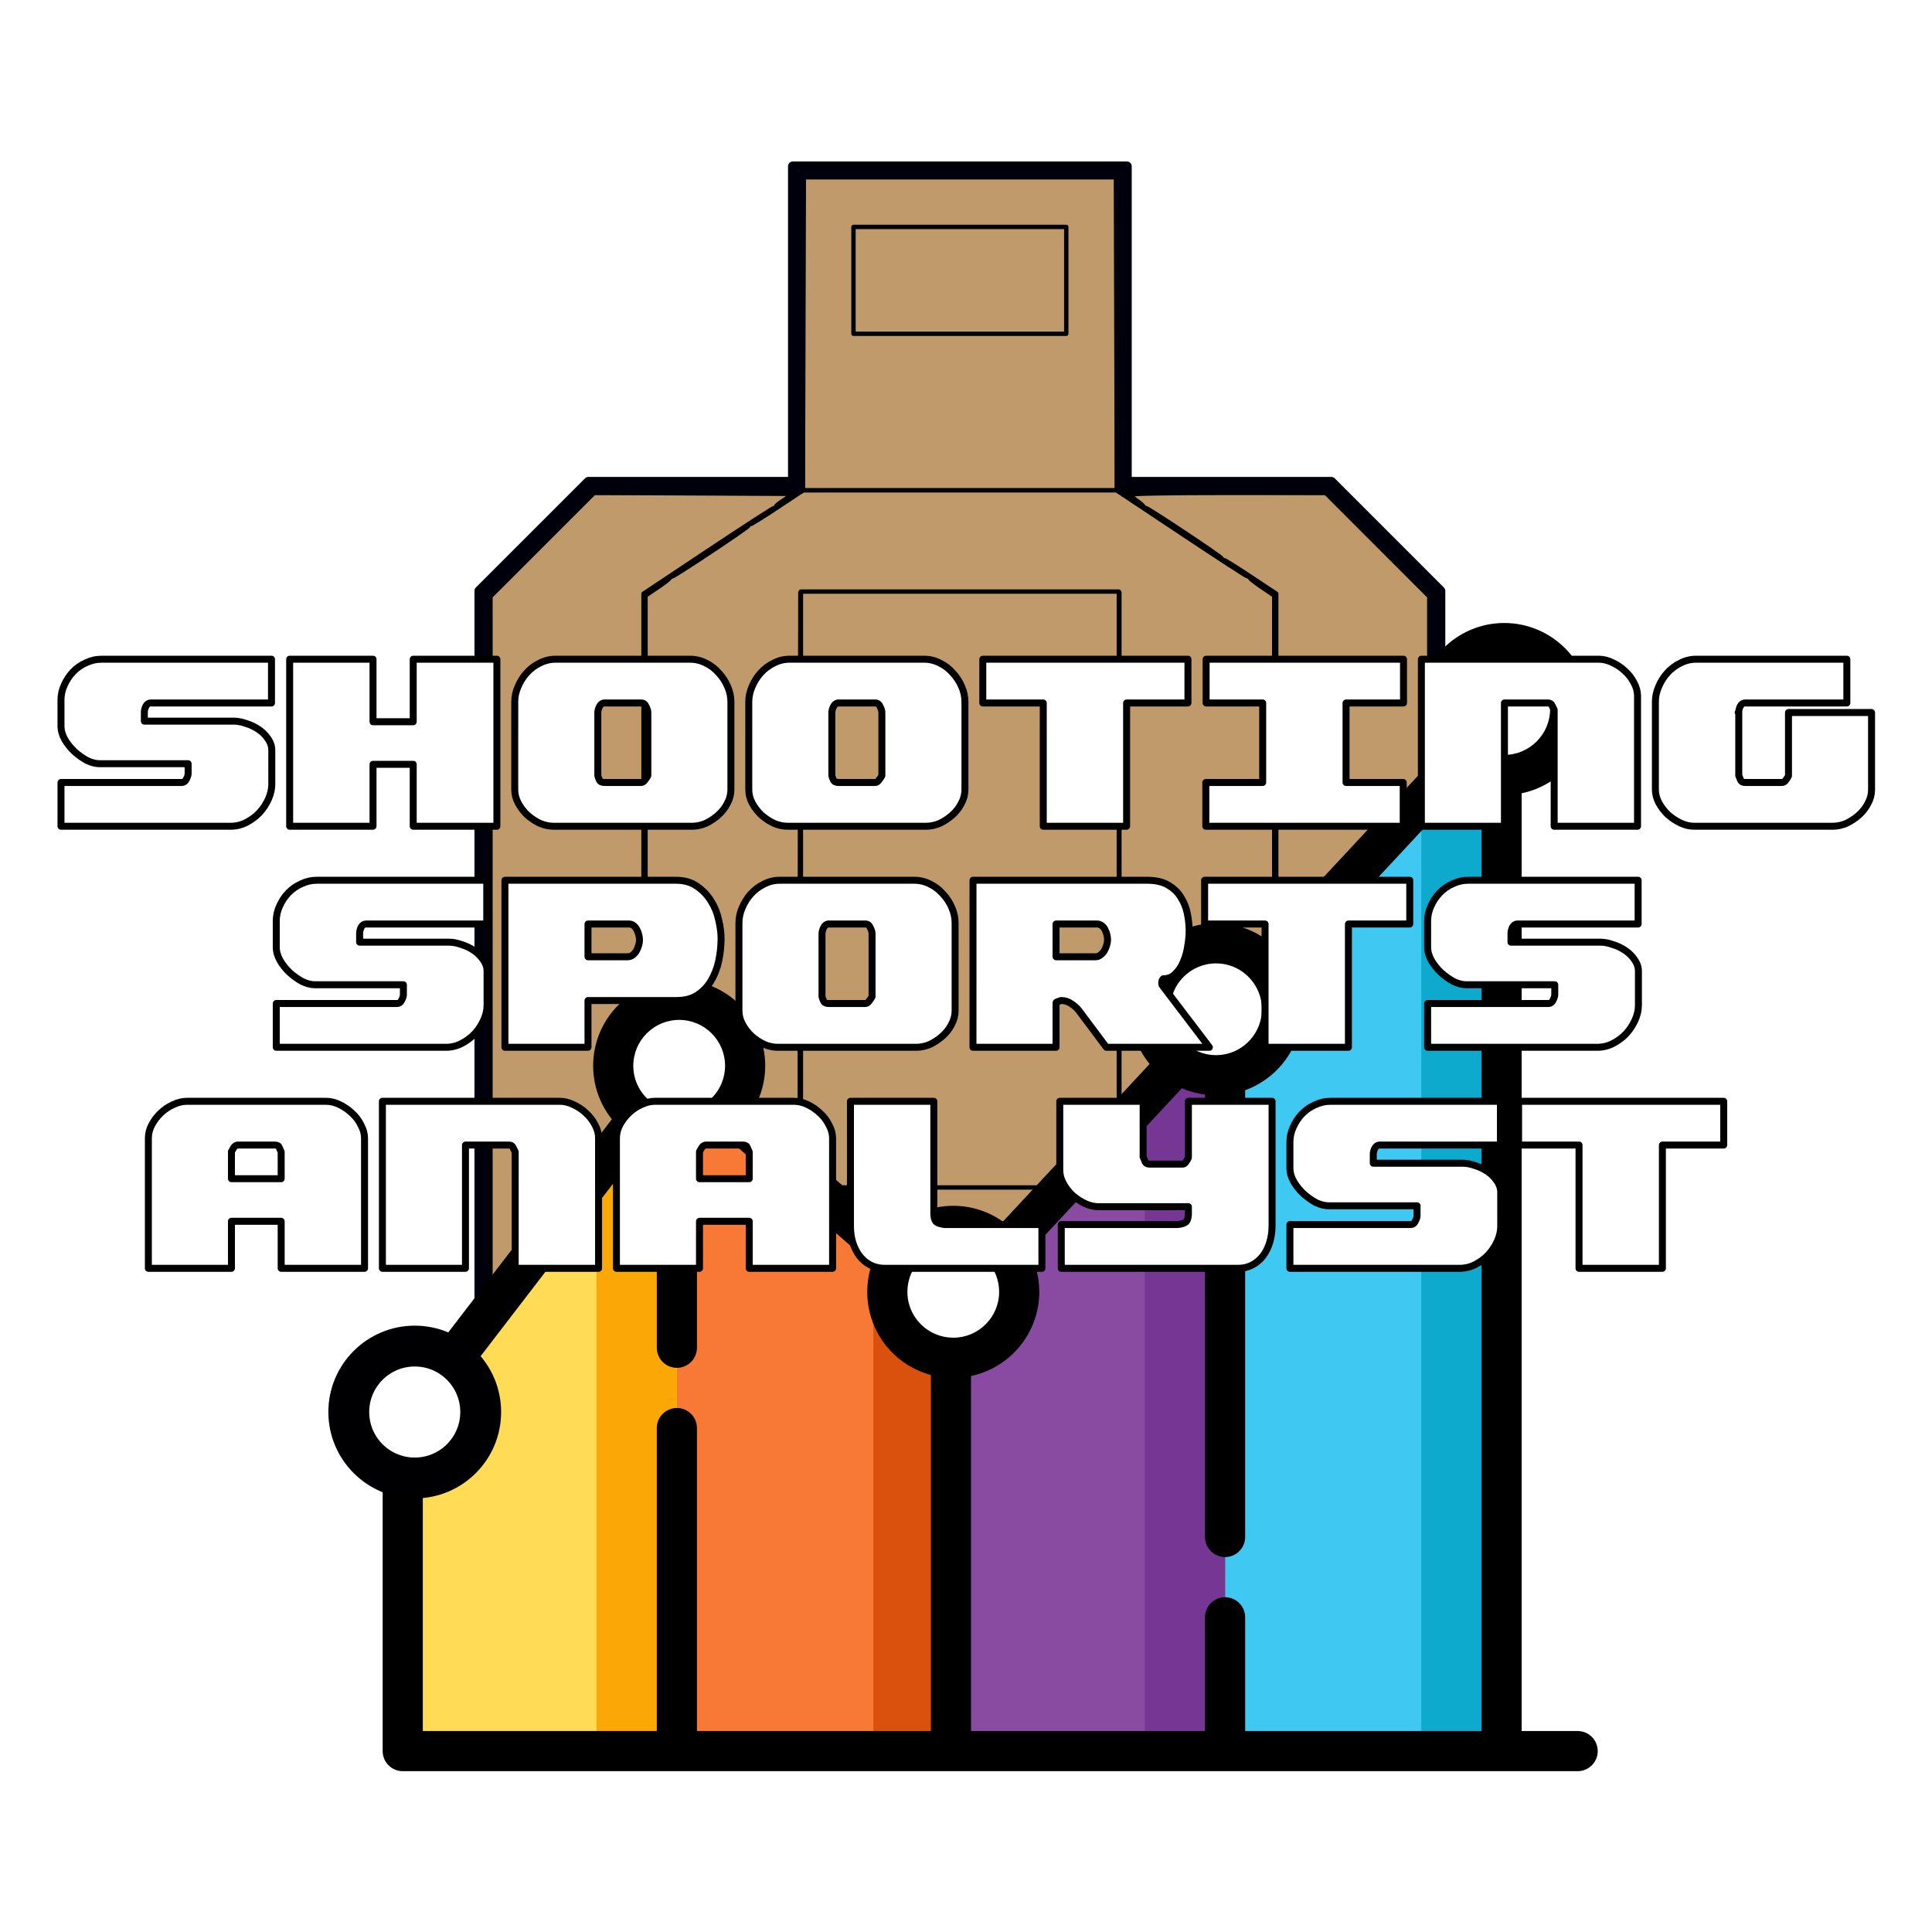 <?xml version="1.0" encoding="UTF-8" standalone="no"?>
<svg
   viewBox="0 0 768 768"
   version="1.1"
   xml:space="preserve"
   id="svg23753"
   sodipodi:docname="icon-text-overlay-embedded-bw.svg"
   inkscape:version="1.1.2 (0a00cf5339, 2022-02-04)"
   width="768"
   height="768"
   style="fill-rule:evenodd;stroke-linecap:round;stroke-linejoin:round"
   inkscape:export-filename="/home/jay/ssa-blacktext.png"
   inkscape:export-xdpi="300.05853"
   inkscape:export-ydpi="300.05853"
   xmlns:inkscape="http://www.inkscape.org/namespaces/inkscape"
   xmlns:sodipodi="http://sodipodi.sourceforge.net/DTD/sodipodi-0.dtd"
   xmlns="http://www.w3.org/2000/svg"
   xmlns:svg="http://www.w3.org/2000/svg"
   xmlns:rdf="http://www.w3.org/1999/02/22-rdf-syntax-ns#"
   xmlns:cc="http://creativecommons.org/ns#"
   xmlns:dc="http://purl.org/dc/elements/1.1/"><sodipodi:namedview
   pagecolor="#ffffff"
   bordercolor="#666666"
   borderopacity="1"
   objecttolerance="10"
   gridtolerance="10"
   guidetolerance="10"
   inkscape:pageopacity="0"
   inkscape:pageshadow="2"
   inkscape:window-width="1920"
   inkscape:window-height="1168"
   id="namedview23755"
   showgrid="false"
   inkscape:zoom="0.69791513"
   inkscape:cx="268.65731"
   inkscape:cy="553.79226"
   inkscape:window-x="0"
   inkscape:window-y="0"
   inkscape:window-maximized="1"
   inkscape:current-layer="svg23753"
   inkscape:pagecheckerboard="0" />
<defs
   id="defs16139">
<clipPath
   id="clipId0">
<path
   d="M 0,768 H 1024 V 0 H 0 Z"
   id="path16136"
   inkscape:connector-curvature="0" />
</clipPath>













<filter
   style="color-interpolation-filters:sRGB;"
   inkscape:label="Greyscale"
   id="filter1382"
   x="0"
   y="-0.003"
   width="1"
   height="1.003"><feColorMatrix
     values="0.2 0.2 0.2 0.3 0 0.2 0.2 0.2 0.3 0 0.2 0.2 0.2 0.3 0 0 0 0 1 0 "
     id="feColorMatrix1380" /></filter></defs>
<g
   clip-path="url(#clipId0)"
   id="g16141"
   style="fill:none;stroke:#000000;stroke-width:0.1" />



<g
   id="g24193"
   transform="matrix(0.955,0,0,0.955,14.819,26.641)"
   style="filter:url(#filter1382)"><g
     id="g12175"><path
       inkscape:connector-curvature="0"
       d="M 453.865,172.019 V 41.023 M 314.135,172.019 V 41.023 M 250.305,704.736 183.14,570.404 m 334.555,134.331 H 250.305 M 584.86,570.404 517.695,704.736 M 584.86,218.242 V 570.404 M 538.637,172.019 584.86,218.242 M 453.865,172.019 h 84.773 M 183.14,218.242 V 570.404 M 229.363,172.019 183.14,218.242 M 314.135,172.019 H 229.363 M 314.135,41.023 h 139.729"
       style="fill:#000000;fill-opacity:1;stroke:#000000;stroke-width:0.272"
       id="polyline16165" /><path
       style="fill:#c19a6c;fill-opacity:1;stroke:#000000;stroke-width:0.785;stroke-linecap:butt;stroke-linejoin:round;stroke-miterlimit:4;stroke-dasharray:none;stroke-opacity:1"
       d="M 319.155,110.847 V 45.975 h 64.872 64.872 v 64.872 64.872 H 384.027 319.155 Z M 428.311,89.094 V 66.563 h -44.284 -44.284 v 21.743 l -0.035,22.731 h 44.491 44.111 z"
       id="path12318"
       inkscape:connector-curvature="0"
       sodipodi:nodetypes="cccccccccccccccccc" /><path
       style="fill:#c19a6c;fill-opacity:1;stroke:#000000;stroke-width:1.821;stroke-linecap:butt;stroke-linejoin:miter;stroke-miterlimit:4;stroke-dasharray:none;stroke-opacity:1"
       d="m 298.612,569.26 c -1.326,-0.188 -2.266,-1.264 -3.415,-3.906 -0.872,-2.006 -2.421,-5.503 -3.443,-7.771 -1.022,-2.268 -1.858,-4.289 -1.858,-4.491 0,-0.202 -8.261,-20.195 -18.358,-44.43 L 253.181,464.598 V 342.3 220.003 l 4.882,-3.295 c 2.685,-1.812 4.999,-3.583 5.143,-3.935 0.143,-0.352 0.553,-0.64 0.911,-0.64 0.915,0 31.581,-20.382 31.898,-21.201 0.143,-0.369 0.551,-0.672 0.905,-0.672 0.355,0 5.416,-3.164 11.248,-7.031 l 10.603,-7.031 h 65.245 65.245 l 26.994,17.967 c 14.847,9.882 27.295,17.967 27.663,17.967 0.368,0 0.786,0.288 0.929,0.64 0.143,0.352 2.457,2.123 5.143,3.935 l 4.882,3.295 v 122.247 122.247 l -18.418,44.309 c -10.13,24.37 -18.885,45.363 -19.455,46.652 -0.57,1.289 -1.982,4.628 -3.137,7.421 -1.155,2.793 -2.373,5.366 -2.708,5.719 -0.563,0.594 -168.472,1.238 -172.544,0.662 z M 450.427,342.198 V 218.773 h -66.4 -66.4 l -0.201,122.644 c -0.11,67.454 -0.033,123.085 0.172,123.625 0.296,0.779 14.031,0.94 66.6,0.781 l 66.227,-0.2 z"
       id="path12320"
       inkscape:connector-curvature="0" /><path
       style="fill:#c19a6c;fill-opacity:1;stroke:#000000;stroke-width:1.821;stroke-linecap:butt;stroke-linejoin:round;stroke-miterlimit:4;stroke-dasharray:none;stroke-opacity:1"
       d="M 384.412,699.548 253.5,699.35 221.067,634.479 188.635,569.608 V 394.994 220.381 l 21.571,-21.561 21.571,-21.561 41.553,0.201 41.553,0.201 -3.689,2.331 c -2.029,1.282 -3.69,2.593 -3.69,2.913 -7.7e-4,0.32 -0.33,0.583 -0.732,0.583 -0.402,0 -12.813,8.042 -27.58,17.871 l -26.85,17.871 v 123.199 123.199 l 7.868,18.779 c 4.327,10.328 9.954,23.848 12.503,30.044 2.549,6.196 5.117,12.314 5.705,13.596 1.506,3.282 10.932,26.031 13.681,33.019 1.261,3.205 2.803,6.613 3.427,7.575 l 1.135,1.748 h 87.289 c 70.164,0 87.452,-0.196 88.118,-0.999 0.456,-0.549 1.936,-3.783 3.289,-7.186 1.353,-3.403 3.13,-7.675 3.949,-9.493 0.818,-1.818 3.536,-8.286 6.038,-14.373 2.502,-6.087 10.359,-24.965 17.459,-41.95 l 12.91,-30.883 V 342.362 219.222 l -10.534,-6.99 c -5.794,-3.845 -10.834,-6.99 -11.2,-6.99 -0.367,0 -0.783,-0.301 -0.926,-0.668 -0.316,-0.815 -30.815,-21.085 -31.724,-21.085 -0.356,0 -0.763,-0.275 -0.906,-0.611 -0.142,-0.336 -1.395,-1.409 -2.784,-2.384 -1.389,-0.975 -2.525,-2.099 -2.525,-2.497 0,-0.438 16.028,-0.724 40.599,-0.724 h 40.599 l 21.554,21.564 21.554,21.564 v 174.607 174.607 l -32.263,64.522 c -17.744,35.487 -32.058,64.853 -31.807,65.258 0.25,0.405 0.347,0.65 0.215,0.545 -0.132,-0.106 -59.151,-0.281 -131.152,-0.391 z"
       id="path12322"
       inkscape:connector-curvature="0" /><path
       style="fill:#c19a6c;fill-opacity:1;stroke:#00000c;stroke-width:4;stroke-linecap:butt;stroke-linejoin:round;stroke-miterlimit:4;stroke-dasharray:none;stroke-opacity:1"
       d="M 217.381,637.203 183.973,570.391 V 394.221 218.05 l 22.729,-22.72 22.729,-22.72 h 42.531 42.531 V 106.963 41.314 h 69.533 69.533 v 65.649 65.649 h 42.541 42.541 l 22.72,22.729 22.72,22.729 V 394.231 570.391 l -33.408,66.812 -33.408,66.812 H 384.027 250.789 Z m 297.555,63.259 c 0,-0.609 0.349,-1.108 0.776,-1.108 0.974,0 65.35,-128.619 64.701,-129.268 -0.261,-0.261 -0.068,-0.475 0.431,-0.475 0.688,0 0.906,-42.168 0.906,-174.93 V 219.751 l -21.853,-21.822 -21.853,-21.822 -43.791,-0.213 -43.791,-0.213 -0.199,-65.436 -0.199,-65.436 h -66.037 -66.037 l -0.199,65.436 -0.199,65.436 -43.791,0.213 -43.791,0.213 -21.853,21.822 -21.853,21.822 V 394.681 c 0,116.102 0.261,174.93 0.777,174.93 0.427,0 0.69,0.35 0.583,0.777 -0.334,1.335 63.458,128.873 64.483,128.921 0.534,0.025 0.971,0.541 0.971,1.148 0,0.948 18.384,1.103 130.909,1.108 112.827,0.005 130.909,-0.148 130.909,-1.102 z"
       id="path12324"
       inkscape:connector-curvature="0" /><path
       style="fill:#c19a6c;fill-opacity:1;stroke:#000000;stroke-width:1.821;stroke-linecap:butt;stroke-linejoin:miter;stroke-miterlimit:4;stroke-dasharray:none;stroke-opacity:1"
       d="M 317.859,342.365 V 218.35 h 66.168 66.168 v 124.015 124.015 h -66.168 -66.168 z"
       id="path12326"
       inkscape:connector-curvature="0" /><rect
       style="fill:#c19a6c;stroke:#000000;stroke-width:1.821;stroke-linejoin:miter;stroke-miterlimit:4;stroke-dasharray:none"
       id="rect11799"
       width="88.567"
       height="44.474"
       x="339.743"
       y="66.563" /><rect
       style="fill:#000000;stroke:#000000;stroke-width:0.536;stroke-linejoin:miter;stroke-miterlimit:4;stroke-dasharray:none"
       id="rect11925"
       width="3.695"
       height="3.688"
       x="451.574"
       y="174.875" /></g><g
     id="g5104"
     transform="matrix(0.99,0,0,0.99,143.211,202.469)"
     inkscape:export-filename="/home/jay/line-go-up.png"
     inkscape:export-xdpi="300.05853"
     inkscape:export-ydpi="300.05853"><path
       id="path5007"
       d="m 453.98,86.378 -81.609,87.663 c 3.945,4.79 6.315,10.926 6.315,17.617 0,14.025 -10.413,25.611 -23.929,27.466 V 503.56 H 471.016 V 93.123 c -6.507,-0.257 -12.433,-2.756 -17.036,-6.745 z"
       style="fill:#3fc8f2"
       inkscape:connector-curvature="0" /><path
       id="path5009"
       d="m 453.98,86.378 -16.723,17.964 V 503.56 h 33.758 V 93.123 c -6.506,-0.257 -12.432,-2.756 -17.035,-6.745 z"
       style="fill:#0daace"
       inkscape:connector-curvature="0" /><path
       id="path5011"
       d="m 350.953,219.391 c -5.977,0 -11.509,-1.897 -16.037,-5.114 l -73.081,78.503 c 3.977,4.799 6.367,10.96 6.367,17.679 0,15.316 -12.415,27.732 -27.732,27.732 -0.324,0 -0.644,-0.013 -0.965,-0.024 V 503.56 H 354.756 V 219.125 c -1.244,0.171 -2.512,0.266 -3.803,0.266 z"
       style="fill:#894ba2"
       inkscape:connector-curvature="0" /><path
       id="path5013"
       d="m 350.953,219.391 c -5.977,0 -11.509,-1.898 -16.037,-5.116 l -13.917,14.95 V 503.56 h 33.758 V 219.125 c -1.245,0.171 -2.513,0.266 -3.804,0.266 z"
       style="fill:#763794"
       inkscape:connector-curvature="0" /><path
       id="path5015"
       d="m 212.739,310.458 c 0,-5.038 1.35,-9.757 3.698,-13.83 L 145.31,234.541 c -5.051,5.3 -12.174,8.609 -20.074,8.609 -0.327,0 -0.653,-0.014 -0.978,-0.025 V 503.56 H 239.505 V 338.165 c -14.868,-0.509 -26.766,-12.714 -26.766,-27.707 z"
       style="fill:#f77935"
       inkscape:connector-curvature="0" /><path
       id="path5017"
       d="m 212.739,310.458 c 0,-5.038 1.35,-9.757 3.698,-13.83 l -9.565,-8.348 v 215.28 h 32.633 V 338.165 c -14.868,-0.509 -26.766,-12.714 -26.766,-27.707 z"
       style="fill:#d9510d"
       inkscape:connector-curvature="0" /><path
       id="path5019"
       d="M 108.1,237.215 9.002,366.315 V 503.56 H 124.257 V 243.127 c -6.091,-0.213 -11.679,-2.387 -16.157,-5.912 z"
       style="fill:#ffdb56"
       inkscape:connector-curvature="0" /><path
       id="path5021"
       d="m 108.1,237.215 -17.6,22.93 V 503.56 h 33.758 V 243.127 c -6.092,-0.213 -11.68,-2.387 -16.158,-5.912 z"
       style="fill:#fba806"
       inkscape:connector-curvature="0" /><g
       id="g5031">
	<circle
   id="circle5023"
   r="27.731"
   cy="215.423"
   cx="125.232"
   style="fill:#ffffff;fill-opacity:1" />
	<circle
   id="circle5025"
   r="27.731"
   cy="310.452"
   cx="240.471"
   style="fill:#ffffff;fill-opacity:1" />
	<circle
   id="circle5027"
   r="27.731"
   cy="191.657"
   cx="350.951"
   style="fill:#ffffff;fill-opacity:1" />
	<circle
   id="circle5029"
   r="27.731"
   cy="65.423"
   cx="472.132"
   style="fill:#ffffff;fill-opacity:1" />
</g><path
       id="path5035"
       d="M 502.998,495.121 H 479.455 V 100.843 c 16.444,-3.397 28.844,-17.99 28.844,-35.425 0,-19.945 -16.226,-36.172 -36.172,-36.172 -19.944,0 -36.17,16.226 -36.17,36.172 0,7.749 2.456,14.929 6.621,20.821 l -70.699,75.944 c -5.912,-4.21 -13.132,-6.697 -20.927,-6.697 -19.944,0 -36.17,16.226 -36.17,36.172 0,8.721 3.102,16.731 8.261,22.984 l -61.713,66.292 c -5.9,-4.18 -13.095,-6.648 -20.859,-6.648 -9.754,0 -18.612,3.888 -25.125,10.186 L 156.68,233.263 c 3.002,-5.27 4.727,-11.359 4.727,-17.846 0,-19.946 -16.226,-36.171 -36.171,-36.171 -19.945,0 -36.171,16.226 -36.171,36.171 0,8.494 2.949,16.305 7.868,22.484 L 17.441,341.461 0.561,361.393 V 366.315 503.56 c 0,4.662 3.779,8.44 8.44,8.44 h 115.255 115.247 115.251 116.259 31.984 c 4.662,0 8.44,-3.778 8.44,-8.44 0,-4.662 -3.777,-8.439 -8.439,-8.439 z M 472.127,46.126 c 10.637,0 19.293,8.654 19.293,19.293 0,10.637 -8.654,19.293 -19.293,19.293 -0.468,0 -0.927,-0.037 -1.387,-0.071 -0.277,-0.019 -0.555,-0.036 -0.829,-0.068 -0.43,-0.05 -0.853,-0.118 -1.274,-0.195 -0.148,-0.027 -0.3,-0.044 -0.448,-0.074 -0.602,-0.125 -1.195,-0.277 -1.776,-0.458 -0.029,-0.009 -0.056,-0.02 -0.086,-0.029 -0.549,-0.173 -1.087,-0.371 -1.615,-0.592 -0.093,-0.039 -0.185,-0.083 -0.277,-0.124 -0.452,-0.198 -0.897,-0.412 -1.331,-0.643 -0.125,-0.066 -0.248,-0.136 -0.371,-0.205 -0.386,-0.216 -0.763,-0.447 -1.132,-0.689 -0.147,-0.097 -0.296,-0.194 -0.441,-0.295 -0.333,-0.231 -0.655,-0.477 -0.972,-0.728 -0.154,-0.123 -0.312,-0.241 -0.462,-0.369 -4.206,-3.541 -6.888,-8.839 -6.888,-14.755 -0.002,-10.635 8.652,-19.291 19.289,-19.291 z M 350.953,172.367 c 7.969,0 14.824,4.858 17.762,11.767 0.009,0.021 0.017,0.043 0.026,0.064 0.224,0.533 0.423,1.079 0.6,1.635 0.021,0.068 0.042,0.134 0.062,0.201 0.154,0.504 0.285,1.02 0.397,1.539 0.024,0.111 0.051,0.221 0.072,0.332 0.097,0.486 0.168,0.981 0.226,1.481 0.016,0.134 0.038,0.267 0.052,0.401 0.06,0.617 0.095,1.24 0.095,1.871 0,0.63 -0.035,1.251 -0.095,1.866 -0.026,0.269 -0.074,0.532 -0.111,0.798 -0.046,0.334 -0.089,0.668 -0.153,0.997 -0.065,0.338 -0.151,0.668 -0.234,0.999 -0.061,0.242 -0.117,0.486 -0.187,0.726 -0.108,0.368 -0.232,0.728 -0.361,1.087 -0.068,0.19 -0.134,0.38 -0.208,0.567 -0.15,0.379 -0.313,0.751 -0.486,1.117 -0.073,0.155 -0.147,0.311 -0.224,0.464 -0.19,0.377 -0.392,0.748 -0.604,1.112 -0.079,0.133 -0.16,0.264 -0.241,0.395 -0.227,0.367 -0.464,0.726 -0.713,1.076 -0.086,0.119 -0.176,0.234 -0.263,0.352 -0.261,0.347 -0.528,0.689 -0.811,1.017 -0.096,0.11 -0.197,0.216 -0.295,0.324 -0.289,0.322 -0.584,0.639 -0.893,0.941 -0.107,0.104 -0.222,0.2 -0.332,0.302 -0.315,0.293 -0.634,0.584 -0.969,0.855 -0.11,0.09 -0.23,0.169 -0.342,0.257 -0.695,0.539 -1.428,1.032 -2.195,1.474 -0.108,0.062 -0.21,0.135 -0.321,0.195 -0.249,0.136 -0.511,0.252 -0.765,0.377 -0.285,0.141 -0.565,0.287 -0.857,0.414 -0.266,0.115 -0.54,0.209 -0.811,0.313 -0.291,0.11 -0.582,0.226 -0.881,0.323 -0.295,0.096 -0.598,0.172 -0.898,0.254 -0.282,0.077 -0.564,0.155 -0.852,0.219 -0.33,0.073 -0.665,0.129 -1,0.185 -0.293,0.05 -0.585,0.099 -0.881,0.135 -0.216,0.026 -0.431,0.048 -0.645,0.068 -0.549,0.047 -1.101,0.084 -1.661,0.084 -0.602,0 -1.196,-0.036 -1.785,-0.09 -0.17,-0.016 -0.339,-0.038 -0.507,-0.059 -0.437,-0.052 -0.87,-0.117 -1.296,-0.198 -0.163,-0.03 -0.327,-0.061 -0.49,-0.096 -0.515,-0.111 -1.023,-0.241 -1.522,-0.393 -0.052,-0.016 -0.105,-0.027 -0.156,-0.043 -0.566,-0.178 -1.119,-0.383 -1.66,-0.609 -0.109,-0.046 -0.216,-0.099 -0.325,-0.147 -0.416,-0.183 -0.826,-0.38 -1.227,-0.592 -0.156,-0.083 -0.312,-0.169 -0.466,-0.255 -0.356,-0.2 -0.702,-0.413 -1.043,-0.635 -0.149,-0.097 -0.299,-0.191 -0.447,-0.293 -5.047,-3.483 -8.365,-9.3 -8.365,-15.882 -0.006,-10.637 8.649,-19.292 19.286,-19.292 z M 240.47,291.166 c 7.313,0 13.689,4.09 16.96,10.104 0,0.001 10e-4,0.002 10e-4,0.003 0.29,0.533 0.555,1.084 0.794,1.646 0.013,0.033 0.027,0.065 0.04,0.098 0.219,0.523 0.415,1.06 0.589,1.606 0.023,0.071 0.045,0.141 0.066,0.212 0.153,0.503 0.282,1.015 0.395,1.535 0.024,0.111 0.051,0.221 0.072,0.332 0.097,0.487 0.168,0.983 0.227,1.483 0.016,0.134 0.038,0.266 0.052,0.399 0.06,0.617 0.095,1.241 0.095,1.874 0,10.637 -8.654,19.293 -19.293,19.293 -0.379,0 -0.748,-0.035 -1.122,-0.056 -0.417,-0.024 -0.833,-0.054 -1.243,-0.104 -0.271,-0.034 -0.538,-0.079 -0.805,-0.124 -0.335,-0.054 -0.67,-0.111 -0.998,-0.182 -0.379,-0.083 -0.752,-0.183 -1.122,-0.289 -0.198,-0.055 -0.398,-0.108 -0.594,-0.17 -0.522,-0.168 -1.036,-0.354 -1.539,-0.565 -0.035,-0.015 -0.07,-0.027 -0.104,-0.041 -6.908,-2.939 -11.766,-9.793 -11.766,-17.762 0,-0.584 0.037,-1.16 0.088,-1.731 0.014,-0.15 0.027,-0.299 0.044,-0.449 0.062,-0.547 0.142,-1.088 0.248,-1.62 0.024,-0.116 0.055,-0.231 0.081,-0.347 0.097,-0.439 0.209,-0.872 0.335,-1.3 0.047,-0.161 0.095,-0.323 0.146,-0.483 0.165,-0.51 0.345,-1.012 0.55,-1.502 0.038,-0.091 0.083,-0.18 0.123,-0.271 0.19,-0.435 0.396,-0.862 0.618,-1.279 0.062,-0.116 0.122,-0.233 0.186,-0.348 3.296,-5.934 9.621,-9.962 16.876,-9.962 z m -115.235,-95.04 c 10.638,0 19.292,8.654 19.292,19.292 0,5.242 -2.108,9.996 -5.513,13.476 -0.218,0.224 -0.449,0.431 -0.676,0.643 -0.249,0.231 -0.492,0.467 -0.753,0.684 -0.168,0.141 -0.345,0.267 -0.518,0.401 -0.341,0.266 -0.68,0.535 -1.039,0.778 -0.043,0.029 -0.089,0.054 -0.133,0.082 -3.057,2.036 -6.721,3.228 -10.662,3.228 -0.46,0 -0.911,-0.037 -1.364,-0.069 -0.262,-0.018 -0.526,-0.029 -0.787,-0.059 -0.547,-0.061 -1.087,-0.142 -1.619,-0.248 -0.183,-0.036 -0.362,-0.087 -0.544,-0.128 -0.398,-0.091 -0.794,-0.189 -1.183,-0.305 -0.19,-0.056 -0.377,-0.119 -0.565,-0.181 -0.387,-0.128 -0.77,-0.268 -1.146,-0.42 -0.162,-0.065 -0.324,-0.129 -0.484,-0.199 -0.434,-0.19 -0.861,-0.396 -1.277,-0.617 -0.091,-0.048 -0.186,-0.09 -0.277,-0.141 -0.515,-0.282 -1.016,-0.586 -1.502,-0.914 -0.07,-0.047 -0.136,-0.101 -0.206,-0.15 -5.032,-3.485 -8.341,-9.293 -8.341,-15.864 0.005,-10.634 8.66,-19.289 19.297,-19.289 z m -0.978,163.164 c -4.661,0 -8.44,3.778 -8.44,8.44 V 495.121 H 17.442 v -125.94 l 92.767,-120.852 c 0.152,0.07 0.311,0.122 0.464,0.189 0.707,0.313 1.421,0.61 2.152,0.878 0.181,0.066 0.365,0.123 0.547,0.186 0.698,0.243 1.405,0.465 2.121,0.665 0.11,0.03 0.217,0.073 0.327,0.102 v 83.623 c 0,4.662 3.779,8.44 8.44,8.44 4.661,0 8.44,-3.778 8.44,-8.44 v -83.144 c 4.461,-0.928 8.676,-2.689 12.468,-5.209 l 61.034,53.276 c -0.016,0.047 -0.027,0.097 -0.043,0.145 -0.293,0.875 -0.556,1.763 -0.781,2.667 -10e-4,0.007 -0.003,0.012 -0.005,0.019 -0.225,0.905 -0.414,1.824 -0.569,2.754 -0.009,0.054 -0.02,0.108 -0.029,0.163 -0.143,0.878 -0.25,1.767 -0.329,2.664 -0.013,0.158 -0.025,0.315 -0.036,0.473 -0.065,0.886 -0.11,1.777 -0.11,2.679 0,0.587 0.017,1.17 0.045,1.75 0.007,0.138 0.018,0.275 0.026,0.413 0.027,0.466 0.062,0.928 0.106,1.39 0.01,0.108 0.023,0.215 0.034,0.323 0.057,0.542 0.126,1.08 0.206,1.615 10e-4,0.007 0.002,0.012 0.003,0.019 2.155,14.282 12.559,25.78 26.347,29.435 V 495.123 H 132.699 V 367.73 c -0.002,-4.662 -3.781,-8.44 -8.442,-8.44 z m 238.939,135.831 v -47.824 c 0,-4.662 -3.778,-8.44 -8.44,-8.44 -4.662,0 -8.44,3.778 -8.44,8.44 v 47.824 H 247.944 V 345.853 c 0.514,-0.108 1.025,-0.228 1.531,-0.359 0.092,-0.024 0.182,-0.053 0.275,-0.077 0.451,-0.119 0.899,-0.245 1.342,-0.383 0.189,-0.059 0.375,-0.123 0.563,-0.185 0.344,-0.113 0.688,-0.226 1.026,-0.348 0.206,-0.074 0.408,-0.152 0.612,-0.23 0.32,-0.122 0.637,-0.245 0.952,-0.376 0.205,-0.084 0.408,-0.172 0.611,-0.26 0.312,-0.135 0.62,-0.276 0.926,-0.42 0.196,-0.092 0.392,-0.185 0.586,-0.279 0.317,-0.156 0.631,-0.318 0.944,-0.484 0.174,-0.092 0.351,-0.182 0.524,-0.278 0.36,-0.198 0.713,-0.404 1.067,-0.613 0.118,-0.071 0.24,-0.137 0.358,-0.209 0.471,-0.287 0.935,-0.585 1.392,-0.893 0.074,-0.05 0.145,-0.104 0.219,-0.154 0.377,-0.259 0.751,-0.523 1.117,-0.796 0.145,-0.108 0.287,-0.221 0.431,-0.331 0.291,-0.224 0.582,-0.45 0.868,-0.682 0.156,-0.128 0.311,-0.259 0.465,-0.389 0.266,-0.224 0.529,-0.451 0.789,-0.683 0.155,-0.138 0.309,-0.279 0.462,-0.421 0.254,-0.235 0.505,-0.476 0.753,-0.718 0.145,-0.142 0.291,-0.285 0.434,-0.429 0.258,-0.26 0.509,-0.527 0.757,-0.794 0.124,-0.133 0.249,-0.263 0.37,-0.397 0.302,-0.334 0.595,-0.675 0.883,-1.02 0.062,-0.073 0.126,-0.145 0.188,-0.219 0.35,-0.425 0.691,-0.859 1.022,-1.3 0.074,-0.098 0.143,-0.2 0.216,-0.299 0.251,-0.342 0.498,-0.685 0.737,-1.036 0.106,-0.155 0.208,-0.315 0.312,-0.473 0.198,-0.3 0.395,-0.603 0.584,-0.91 0.11,-0.178 0.216,-0.358 0.323,-0.538 0.176,-0.295 0.347,-0.592 0.513,-0.892 0.105,-0.188 0.207,-0.376 0.308,-0.566 0.162,-0.304 0.318,-0.612 0.473,-0.92 0.093,-0.188 0.188,-0.375 0.278,-0.565 0.158,-0.333 0.308,-0.67 0.456,-1.007 0.074,-0.17 0.152,-0.336 0.223,-0.507 0.186,-0.442 0.361,-0.889 0.529,-1.34 0.026,-0.07 0.055,-0.138 0.081,-0.208 0.191,-0.522 0.37,-1.051 0.537,-1.584 0.048,-0.154 0.091,-0.312 0.137,-0.467 0.114,-0.38 0.225,-0.762 0.326,-1.147 0.053,-0.203 0.1,-0.406 0.151,-0.609 0.084,-0.344 0.165,-0.691 0.241,-1.039 0.047,-0.219 0.09,-0.441 0.133,-0.662 0.066,-0.34 0.127,-0.681 0.183,-1.023 0.037,-0.225 0.073,-0.451 0.106,-0.677 0.051,-0.35 0.095,-0.703 0.135,-1.057 0.025,-0.219 0.052,-0.438 0.073,-0.658 0.037,-0.387 0.064,-0.776 0.089,-1.167 0.012,-0.188 0.028,-0.375 0.037,-0.564 0.028,-0.581 0.045,-1.164 0.045,-1.75 0,-0.694 -0.025,-1.383 -0.063,-2.067 -0.01,-0.168 -0.026,-0.334 -0.038,-0.501 -0.038,-0.538 -0.086,-1.074 -0.147,-1.605 -0.018,-0.159 -0.039,-0.317 -0.061,-0.475 -0.073,-0.566 -0.159,-1.128 -0.258,-1.685 -0.02,-0.111 -0.039,-0.223 -0.06,-0.334 -0.125,-0.668 -0.266,-1.331 -0.428,-1.986 v -0.002 c -0.345,-1.4 -0.771,-2.767 -1.275,-4.098 -0.024,-0.064 -0.051,-0.127 -0.075,-0.19 -0.21,-0.548 -0.434,-1.09 -0.671,-1.625 -0.08,-0.182 -0.163,-0.363 -0.246,-0.545 -0.186,-0.401 -0.378,-0.798 -0.577,-1.191 -0.078,-0.154 -0.145,-0.312 -0.225,-0.465 l 64.073,-68.826 c 0.074,0.033 0.151,0.056 0.225,0.089 0.612,0.261 1.232,0.504 1.861,0.731 0.273,0.099 0.55,0.188 0.826,0.28 0.441,0.147 0.886,0.287 1.335,0.419 0.277,0.081 0.552,0.162 0.83,0.236 0.672,0.179 1.348,0.343 2.035,0.483 0.178,0.036 0.358,0.062 0.536,0.096 0.572,0.108 1.147,0.203 1.726,0.282 0.118,0.016 0.234,0.043 0.352,0.057 v 186.003 c 0,4.662 3.778,8.44 8.44,8.44 4.662,0 8.44,-3.778 8.44,-8.44 V 225.694 c 0.857,-0.309 1.697,-0.656 2.524,-1.027 l 0.12,-0.054 c 11.644,-5.282 20.01,-16.552 21.144,-29.859 0.015,-0.164 0.026,-0.329 0.038,-0.494 0.062,-0.86 0.104,-1.724 0.104,-2.599 0,-0.692 -0.024,-1.378 -0.063,-2.06 -0.009,-0.165 -0.026,-0.331 -0.038,-0.496 -0.038,-0.538 -0.086,-1.072 -0.146,-1.604 -0.018,-0.155 -0.039,-0.311 -0.06,-0.466 -0.072,-0.565 -0.158,-1.125 -0.255,-1.681 -0.019,-0.11 -0.038,-0.222 -0.06,-0.332 -0.122,-0.655 -0.26,-1.304 -0.416,-1.947 -0.003,-0.012 -0.006,-0.026 -0.009,-0.038 -0.343,-1.399 -0.767,-2.767 -1.268,-4.097 -0.012,-0.033 -0.027,-0.065 -0.039,-0.099 -0.219,-0.578 -0.456,-1.149 -0.703,-1.713 -0.075,-0.172 -0.154,-0.343 -0.233,-0.514 -0.189,-0.411 -0.385,-0.817 -0.589,-1.22 -0.071,-0.142 -0.133,-0.287 -0.206,-0.428 l 72.211,-77.569 c 0.026,0.014 0.052,0.025 0.078,0.038 2.283,1.203 4.709,2.167 7.248,2.864 v 394.822 z"
       inkscape:connector-curvature="0"
       sodipodi:nodetypes="sccsssccssccsccsssccccssccccsssssscccccccccccccccssccccccccsccccccccccccccccccccccccccccccscccccccccccccssccccccccccssccccccccsccccccccccsssccccccscccccccccccccssscccccccccsssccccccscccsccccccccccscssscccccccccccccccccccccccccccccccccccccccccccccccccccccccccscccccccccccccccccsccccccssscccccsccccccccccccccccccc" /><g
       id="g5037">
</g><g
       id="g5039">
</g><g
       id="g5041">
</g><g
       id="g5043">
</g><g
       id="g5045">
</g><g
       id="g5047">
</g><g
       id="g5049">
</g><g
       id="g5051">
</g><g
       id="g5053">
</g><g
       id="g5055">
</g><g
       id="g5057">
</g><g
       id="g5059">
</g><g
       id="g5061">
</g><g
       id="g5063">
</g><g
       id="g5065">
</g><circle
       id="circle5023-9"
       r="27.731"
       cy="360.995"
       cx="14.047"
       style="fill:#ffffff;fill-opacity:1;fill-rule:evenodd;stroke-width:1;stroke-linecap:round;stroke-linejoin:round" /><circle
       id="circle5023-9-4"
       r="27.731"
       cy="360.995"
       cx="14.047"
       style="fill:none;fill-opacity:1;fill-rule:evenodd;stroke:#000002;stroke-width:17.175;stroke-linecap:round;stroke-linejoin:round;stroke-miterlimit:4;stroke-dasharray:none;stroke-opacity:1" /></g></g><g
   id="g33600-9"
   transform="matrix(1.387,0,0,1.387,-147.196,-477.247)"
   style="fill:#ffffff;fill-rule:evenodd;stroke:#000000;stroke-width:2;stroke-linecap:round;stroke-linejoin:round;stroke-miterlimit:4;stroke-dasharray:none;stroke-opacity:1"><g
     id="g1237-0"
     style="fill:#ffffff;stroke:#000000;stroke-width:2;stroke-miterlimit:4;stroke-dasharray:none;stroke-opacity:1"><g
       id="g18258"
       style="fill:#ffffff;stroke:#000000;stroke-width:2;stroke-miterlimit:4;stroke-dasharray:none;stroke-opacity:1"><g
         aria-label="SHOOTING"
         id="text6038-8"
         style="font-size:85.333px;line-height:0.85;font-family:'Federal Escort Scanlines';-inkscape-font-specification:'Federal Escort Scanlines, Normal';text-align:center;letter-spacing:0px;word-spacing:0px;text-anchor:middle"><path
           d="m 184.022,568.857 q 0,2.048 -0.939,4.181 -0.939,2.133 -2.56,3.925 -1.621,1.707 -3.755,2.816 -2.133,1.109 -4.523,1.109 h -48.64 v -12.544 h 34.645 q 0.853,0 1.28,-0.939 0.512,-0.939 0.512,-1.621 v -2.816 h -25.344 q -1.707,0 -3.669,-0.939 -1.877,-1.024 -3.584,-2.56 -1.621,-1.536 -2.731,-3.413 -1.109,-1.963 -1.109,-3.925 v -7.424 q 0,-2.219 0.939,-4.267 0.939,-2.133 2.475,-3.755 1.621,-1.707 3.755,-2.645 2.133,-1.024 4.523,-1.024 h 48.64 v 12.544 h -34.645 q -0.853,0 -1.365,0.939 -0.427,0.939 -0.427,1.621 v 2.645 h 25.6 q 1.707,0 3.584,0.683 1.963,0.597 3.584,1.707 1.621,1.109 2.645,2.645 1.109,1.536 1.109,3.328 z"
           style="font-family:'Federal Escort';-inkscape-font-specification:'Federal Escort'"
           id="path875" /><path
           d="m 224.555,533.017 v 17.92 h -11.52 v -17.92 h -23.893 v 47.872 h 23.893 V 563.14 h 11.52 v 17.749 h 23.979 v -47.872 z"
           style="font-family:'Federal Escort';-inkscape-font-specification:'Federal Escort'"
           id="path877" /><path
           d="m 277.461,566.383 q 0.085,0.427 0.427,1.195 0.341,0.768 1.451,0.768 h 10.581 q 0.512,0 1.024,-0.683 0.597,-0.768 0.853,-1.28 V 548.292 q 0,-0.683 -0.512,-1.707 -0.427,-1.024 -1.365,-1.024 h -10.752 q -0.853,0.171 -1.28,1.109 -0.427,0.939 -0.427,1.621 z m 26.453,-33.365 q 2.389,0 4.523,1.109 2.133,1.024 3.669,2.816 1.621,1.707 2.56,3.925 0.939,2.133 0.939,4.352 v 25.173 q 0,2.048 -1.024,3.925 -0.939,1.877 -2.56,3.328 -1.621,1.451 -3.584,2.389 -1.963,0.853 -3.925,0.853 h -39.765 q -1.963,0 -3.925,-0.853 -1.963,-0.939 -3.584,-2.389 -1.536,-1.451 -2.56,-3.328 -1.024,-1.877 -1.024,-3.925 V 545.22 q 0,-2.219 0.939,-4.352 0.939,-2.219 2.475,-3.925 1.621,-1.792 3.755,-2.816 2.133,-1.109 4.523,-1.109 z"
           style="font-family:'Federal Escort';-inkscape-font-specification:'Federal Escort'"
           id="path879" /><path
           d="m 344.533,566.383 q 0.085,0.427 0.427,1.195 0.341,0.768 1.451,0.768 h 10.581 q 0.512,0 1.024,-0.683 0.597,-0.768 0.853,-1.28 V 548.292 q 0,-0.683 -0.512,-1.707 -0.427,-1.024 -1.365,-1.024 h -10.752 q -0.853,0.171 -1.28,1.109 -0.427,0.939 -0.427,1.621 z m 26.453,-33.365 q 2.389,0 4.523,1.109 2.133,1.024 3.669,2.816 1.621,1.707 2.56,3.925 0.939,2.133 0.939,4.352 v 25.173 q 0,2.048 -1.024,3.925 -0.939,1.877 -2.56,3.328 -1.621,1.451 -3.584,2.389 -1.963,0.853 -3.925,0.853 h -39.765 q -1.963,0 -3.925,-0.853 -1.963,-0.939 -3.584,-2.389 -1.536,-1.451 -2.56,-3.328 -1.024,-1.877 -1.024,-3.925 V 545.22 q 0,-2.219 0.939,-4.352 0.939,-2.219 2.475,-3.925 1.621,-1.792 3.755,-2.816 2.133,-1.109 4.523,-1.109 z"
           style="font-family:'Federal Escort';-inkscape-font-specification:'Federal Escort'"
           id="path881" /><path
           d="m 387.797,533.017 v 12.544 h 17.323 v 35.328 h 23.893 v -35.328 h 17.579 v -12.544 z"
           style="font-family:'Federal Escort';-inkscape-font-specification:'Federal Escort'"
           id="path883" /><path
           d="m 451.712,568.345 h 16.299 v -22.784 h -16.213 v -12.544 h 56.576 v 12.544 h -16.469 v 22.784 h 16.384 v 12.544 h -56.576 z"
           style="font-family:'Federal Escort';-inkscape-font-specification:'Federal Escort'"
           id="path885" /><path
           d="m 551.552,547.524 q -0.256,-0.512 -0.597,-1.195 -0.256,-0.768 -1.195,-0.768 h -12.459 v 35.328 H 513.493 v -47.872 h 50.859 q 1.877,0 3.84,0.939 2.048,0.939 3.584,2.389 1.621,1.451 2.645,3.413 1.024,1.877 1.024,3.755 v 37.376 h -23.893 z"
           style="font-family:'Federal Escort';-inkscape-font-specification:'Federal Escort'"
           id="path887" /><path
           d="m 592.256,533.017 q -2.389,0 -4.523,1.109 -2.133,1.024 -3.755,2.816 -1.536,1.707 -2.475,3.925 -0.939,2.133 -0.939,4.352 v 25.173 q 0,1.963 1.024,3.84 1.024,1.877 2.56,3.328 1.621,1.451 3.584,2.389 1.963,0.939 3.925,0.939 h 39.765 q 1.963,0 3.925,-0.853 1.963,-0.939 3.584,-2.389 1.621,-1.451 2.56,-3.328 1.024,-1.877 1.024,-3.925 V 548.292 h -23.808 v 18.176 q -0.256,0.512 -0.768,1.195 -0.427,0.683 -1.109,0.683 h -10.581 q -0.939,0 -1.28,-0.683 -0.256,-0.768 -0.512,-1.28 V 548.292 h -0.171 l 0.171,-0.171 q 0,-0.683 0.427,-1.621 0.512,-0.939 1.365,-0.939 h 29.184 v -12.544 z"
           style="font-family:'Federal Escort';-inkscape-font-specification:'Federal Escort'"
           id="path889" /></g><g
         aria-label="SPORTS"
         id="text27246-3"
         style="font-size:85.333px;line-height:1.25;font-family:'Federal Escort Halftone';-inkscape-font-specification:'Federal Escort Halftone, Normal';letter-spacing:0px;word-spacing:0px"><path
           d="m 245.718,632.207 q 0,2.048 -0.939,4.181 -0.939,2.133 -2.56,3.925 -1.621,1.707 -3.755,2.816 -2.133,1.109 -4.523,1.109 H 185.302 V 631.695 h 34.645 q 0.853,0 1.28,-0.939 0.512,-0.939 0.512,-1.621 v -2.816 h -25.344 q -1.707,0 -3.669,-0.939 -1.877,-1.024 -3.584,-2.56 -1.621,-1.536 -2.731,-3.413 -1.109,-1.963 -1.109,-3.925 v -7.424 q 0,-2.219 0.939,-4.267 0.939,-2.133 2.475,-3.755 1.621,-1.707 3.755,-2.645 2.133,-1.024 4.523,-1.024 h 48.64 v 12.544 h -34.645 q -0.853,0 -1.365,0.939 -0.427,0.939 -0.427,1.621 v 2.645 h 25.6 q 1.707,0 3.584,0.683 1.963,0.597 3.584,1.707 1.621,1.109 2.645,2.645 1.109,1.536 1.109,3.328 z"
           style="font-family:'Federal Escort';-inkscape-font-specification:'Federal Escort'"
           id="path892" /><path
           d="m 274.646,608.911 h 11.776 q 0.768,0 1.365,0.512 0.597,0.512 0.939,1.28 0.341,0.683 0.512,1.451 0.171,0.768 0.171,1.365 0,0.683 -0.256,1.536 -0.256,0.853 -0.683,1.621 -0.427,0.683 -1.109,1.195 -0.597,0.427 -1.451,0.427 h -11.264 z m -23.808,35.328 h 23.808 v -13.397 h 25.344 q 3.584,0 5.973,-1.536 2.475,-1.621 3.925,-4.096 1.536,-2.56 2.219,-5.717 0.683,-3.243 0.683,-6.485 0,-2.304 -0.683,-5.205 -0.597,-2.901 -2.133,-5.376 -1.536,-2.56 -4.011,-4.267 -2.475,-1.792 -6.059,-1.792 h -49.067 z"
           style="font-family:'Federal Escort';-inkscape-font-specification:'Federal Escort'"
           id="path894" /><path
           d="m 341.717,629.732 q 0.085,0.427 0.427,1.195 0.341,0.768 1.451,0.768 h 10.581 q 0.512,0 1.024,-0.683 0.597,-0.768 0.853,-1.28 v -18.091 q 0,-0.683 -0.512,-1.707 -0.427,-1.024 -1.365,-1.024 H 343.424 q -0.853,0.171 -1.28,1.109 -0.427,0.939 -0.427,1.621 z m 26.453,-33.365 q 2.389,0 4.523,1.109 2.133,1.024 3.669,2.816 1.621,1.707 2.56,3.925 0.939,2.133 0.939,4.352 v 25.173 q 0,2.048 -1.024,3.925 -0.939,1.877 -2.56,3.328 -1.621,1.451 -3.584,2.389 -1.963,0.853 -3.925,0.853 h -39.765 q -1.963,0 -3.925,-0.853 -1.963,-0.939 -3.584,-2.389 -1.536,-1.451 -2.56,-3.328 -1.024,-1.877 -1.024,-3.925 v -25.173 q 0,-2.219 0.939,-4.352 0.939,-2.219 2.475,-3.925 1.621,-1.792 3.755,-2.816 2.133,-1.109 4.523,-1.109 z"
           style="font-family:'Federal Escort';-inkscape-font-specification:'Federal Escort'"
           id="path896" /><path
           d="m 408.789,608.911 h 11.776 q 0.768,0 1.365,0.512 0.597,0.427 0.939,1.195 0.341,0.683 0.512,1.451 0.171,0.768 0.171,1.365 0,0.683 -0.256,1.536 -0.256,0.853 -0.683,1.621 -0.427,0.683 -1.109,1.195 -0.597,0.512 -1.451,0.512 h -11.264 z m -23.808,35.328 h 23.808 V 631.439 q 0,-0.085 0.427,-0.256 0.427,-0.171 0.939,-0.341 h 0.171 q 1.451,0 2.731,0.853 1.365,0.853 2.304,2.048 l 7.851,10.496 h 29.525 l -13.568,-17.835 q -0.085,-0.085 -0.085,-0.683 0,-0.683 0.427,-1.109 2.048,0 3.413,-1.365 1.451,-1.365 2.304,-3.413 0.939,-2.133 1.28,-4.523 0.427,-2.389 0.427,-4.437 0,-2.389 -0.512,-4.949 -0.512,-2.56 -1.877,-4.693 -1.28,-2.133 -3.669,-3.499 -2.304,-1.365 -5.973,-1.365 h -49.92 z"
           style="font-family:'Federal Escort';-inkscape-font-specification:'Federal Escort'"
           id="path898" /><path
           d="m 451.37,596.367 v 12.544 h 17.323 v 35.328 h 23.893 v -35.328 h 17.579 v -12.544 z"
           style="font-family:'Federal Escort';-inkscape-font-specification:'Federal Escort'"
           id="path900" /><path
           d="m 575.701,632.207 q 0,2.048 -0.939,4.181 -0.939,2.133 -2.56,3.925 -1.621,1.707 -3.755,2.816 -2.133,1.109 -4.523,1.109 H 515.285 V 631.695 h 34.645 q 0.853,0 1.28,-0.939 0.512,-0.939 0.512,-1.621 v -2.816 h -25.344 q -1.707,0 -3.669,-0.939 -1.877,-1.024 -3.584,-2.56 -1.621,-1.536 -2.731,-3.413 -1.109,-1.963 -1.109,-3.925 v -7.424 q 0,-2.219 0.939,-4.267 0.939,-2.133 2.475,-3.755 1.621,-1.707 3.755,-2.645 2.133,-1.024 4.523,-1.024 h 48.64 v 12.544 h -34.645 q -0.853,0 -1.365,0.939 -0.427,0.939 -0.427,1.621 v 2.645 h 25.6 q 1.707,0 3.584,0.683 1.963,0.597 3.584,1.707 1.621,1.109 2.645,2.645 1.109,1.536 1.109,3.328 z"
           style="font-family:'Federal Escort';-inkscape-font-specification:'Federal Escort'"
           id="path902" /></g><g
         aria-label="ANALYST"
         id="text30340-1"
         style="font-size:85.333px;line-height:1.25;font-family:'Federal Escort';-inkscape-font-specification:'Federal Escort, Normal';letter-spacing:0px;word-spacing:0px"><path
           d="m 172.459,674.223 v -0.085 q 0.256,-0.512 0.683,-1.195 0.512,-0.683 1.195,-0.683 h 10.581 q 1.024,0 1.28,0.768 0.256,0.683 0.512,1.195 v 7.68 h -14.251 z m 38.144,33.365 v -37.291 q 0,-1.877 -1.024,-3.755 -0.939,-1.963 -2.56,-3.413 -1.621,-1.536 -3.584,-2.475 -1.963,-0.939 -3.925,-0.939 h -39.765 q -1.963,0 -3.925,0.939 -1.963,0.853 -3.584,2.389 -1.536,1.451 -2.56,3.328 -1.024,1.877 -1.024,3.925 v 37.291 h 23.808 V 694.106 h 14.251 v 13.483 z"
           id="path905" /><path
           d="m 253.781,674.223 q -0.256,-0.512 -0.597,-1.195 -0.256,-0.768 -1.195,-0.768 h -12.459 v 35.328 h -23.808 v -47.872 h 50.859 q 1.877,0 3.84,0.939 2.048,0.939 3.584,2.389 1.621,1.451 2.645,3.413 1.024,1.877 1.024,3.755 v 37.376 h -23.893 z"
           id="path907" /><path
           d="m 306.603,674.223 v -0.085 q 0.256,-0.512 0.683,-1.195 0.512,-0.683 1.195,-0.683 h 10.581 q 1.024,0 1.28,0.768 0.256,0.683 0.512,1.195 v 7.68 h -14.251 z m 38.144,33.365 v -37.291 q 0,-1.877 -1.024,-3.755 -0.939,-1.963 -2.56,-3.413 -1.621,-1.536 -3.584,-2.475 -1.963,-0.939 -3.925,-0.939 h -39.765 q -1.963,0 -3.925,0.939 -1.963,0.853 -3.584,2.389 -1.536,1.451 -2.56,3.328 -1.024,1.877 -1.024,3.925 v 37.291 h 23.808 V 694.106 h 14.251 v 13.483 z"
           id="path909" /><path
           d="m 349.867,695.471 q 0,2.56 0.683,4.779 0.683,2.133 1.963,3.84 1.28,1.621 3.072,2.56 1.877,0.939 4.096,0.939 h 45.056 v -12.544 h -27.733 q -1.792,-0.171 -2.56,-0.768 -0.683,-0.683 -0.683,-2.389 v -32.171 h -23.893 z"
           id="path911" /><path
           d="m 446.72,659.717 v 16.128 q -0.171,0.512 -0.683,1.195 -0.427,0.683 -0.939,0.683 h -9.557 q -0.939,0 -1.28,-0.768 -0.256,-0.853 -0.512,-1.28 v -15.957 h -23.893 v 19.712 q 0,1.963 1.024,3.84 1.024,1.877 2.56,3.328 1.621,1.451 3.584,2.389 1.963,0.939 3.925,0.939 h 25.771 v 1.963 q 0,1.707 -0.683,2.389 -0.683,0.597 -2.389,0.768 h -33.365 v 12.544 h 50.688 q 2.219,0 4.011,-0.939 1.792,-0.939 3.072,-2.56 1.28,-1.707 1.963,-3.925 0.683,-2.304 0.683,-4.864 v -35.584 z"
           id="path913" /><path
           d="m 536.234,695.557 q 0,2.048 -0.939,4.181 -0.939,2.133 -2.56,3.925 -1.621,1.707 -3.755,2.816 -2.133,1.109 -4.523,1.109 h -48.64 v -12.544 h 34.645 q 0.853,0 1.28,-0.939 0.512,-0.939 0.512,-1.621 v -2.816 h -25.344 q -1.707,0 -3.669,-0.939 -1.877,-1.024 -3.584,-2.56 -1.621,-1.536 -2.731,-3.413 -1.109,-1.963 -1.109,-3.925 v -7.424 q 0,-2.219 0.939,-4.267 0.939,-2.133 2.475,-3.755 1.621,-1.707 3.755,-2.645 2.133,-1.024 4.523,-1.024 h 48.64 v 12.544 h -34.645 q -0.853,0 -1.365,0.939 -0.427,0.939 -0.427,1.621 v 2.645 h 25.6 q 1.707,0 3.584,0.683 1.963,0.597 3.584,1.707 1.621,1.109 2.645,2.645 1.109,1.536 1.109,3.328 z"
           id="path915" /><path
           d="m 541.354,659.717 v 12.544 h 17.323 v 35.328 h 23.893 v -35.328 h 17.579 v -12.544 z"
           id="path917" /></g></g></g></g></svg>
